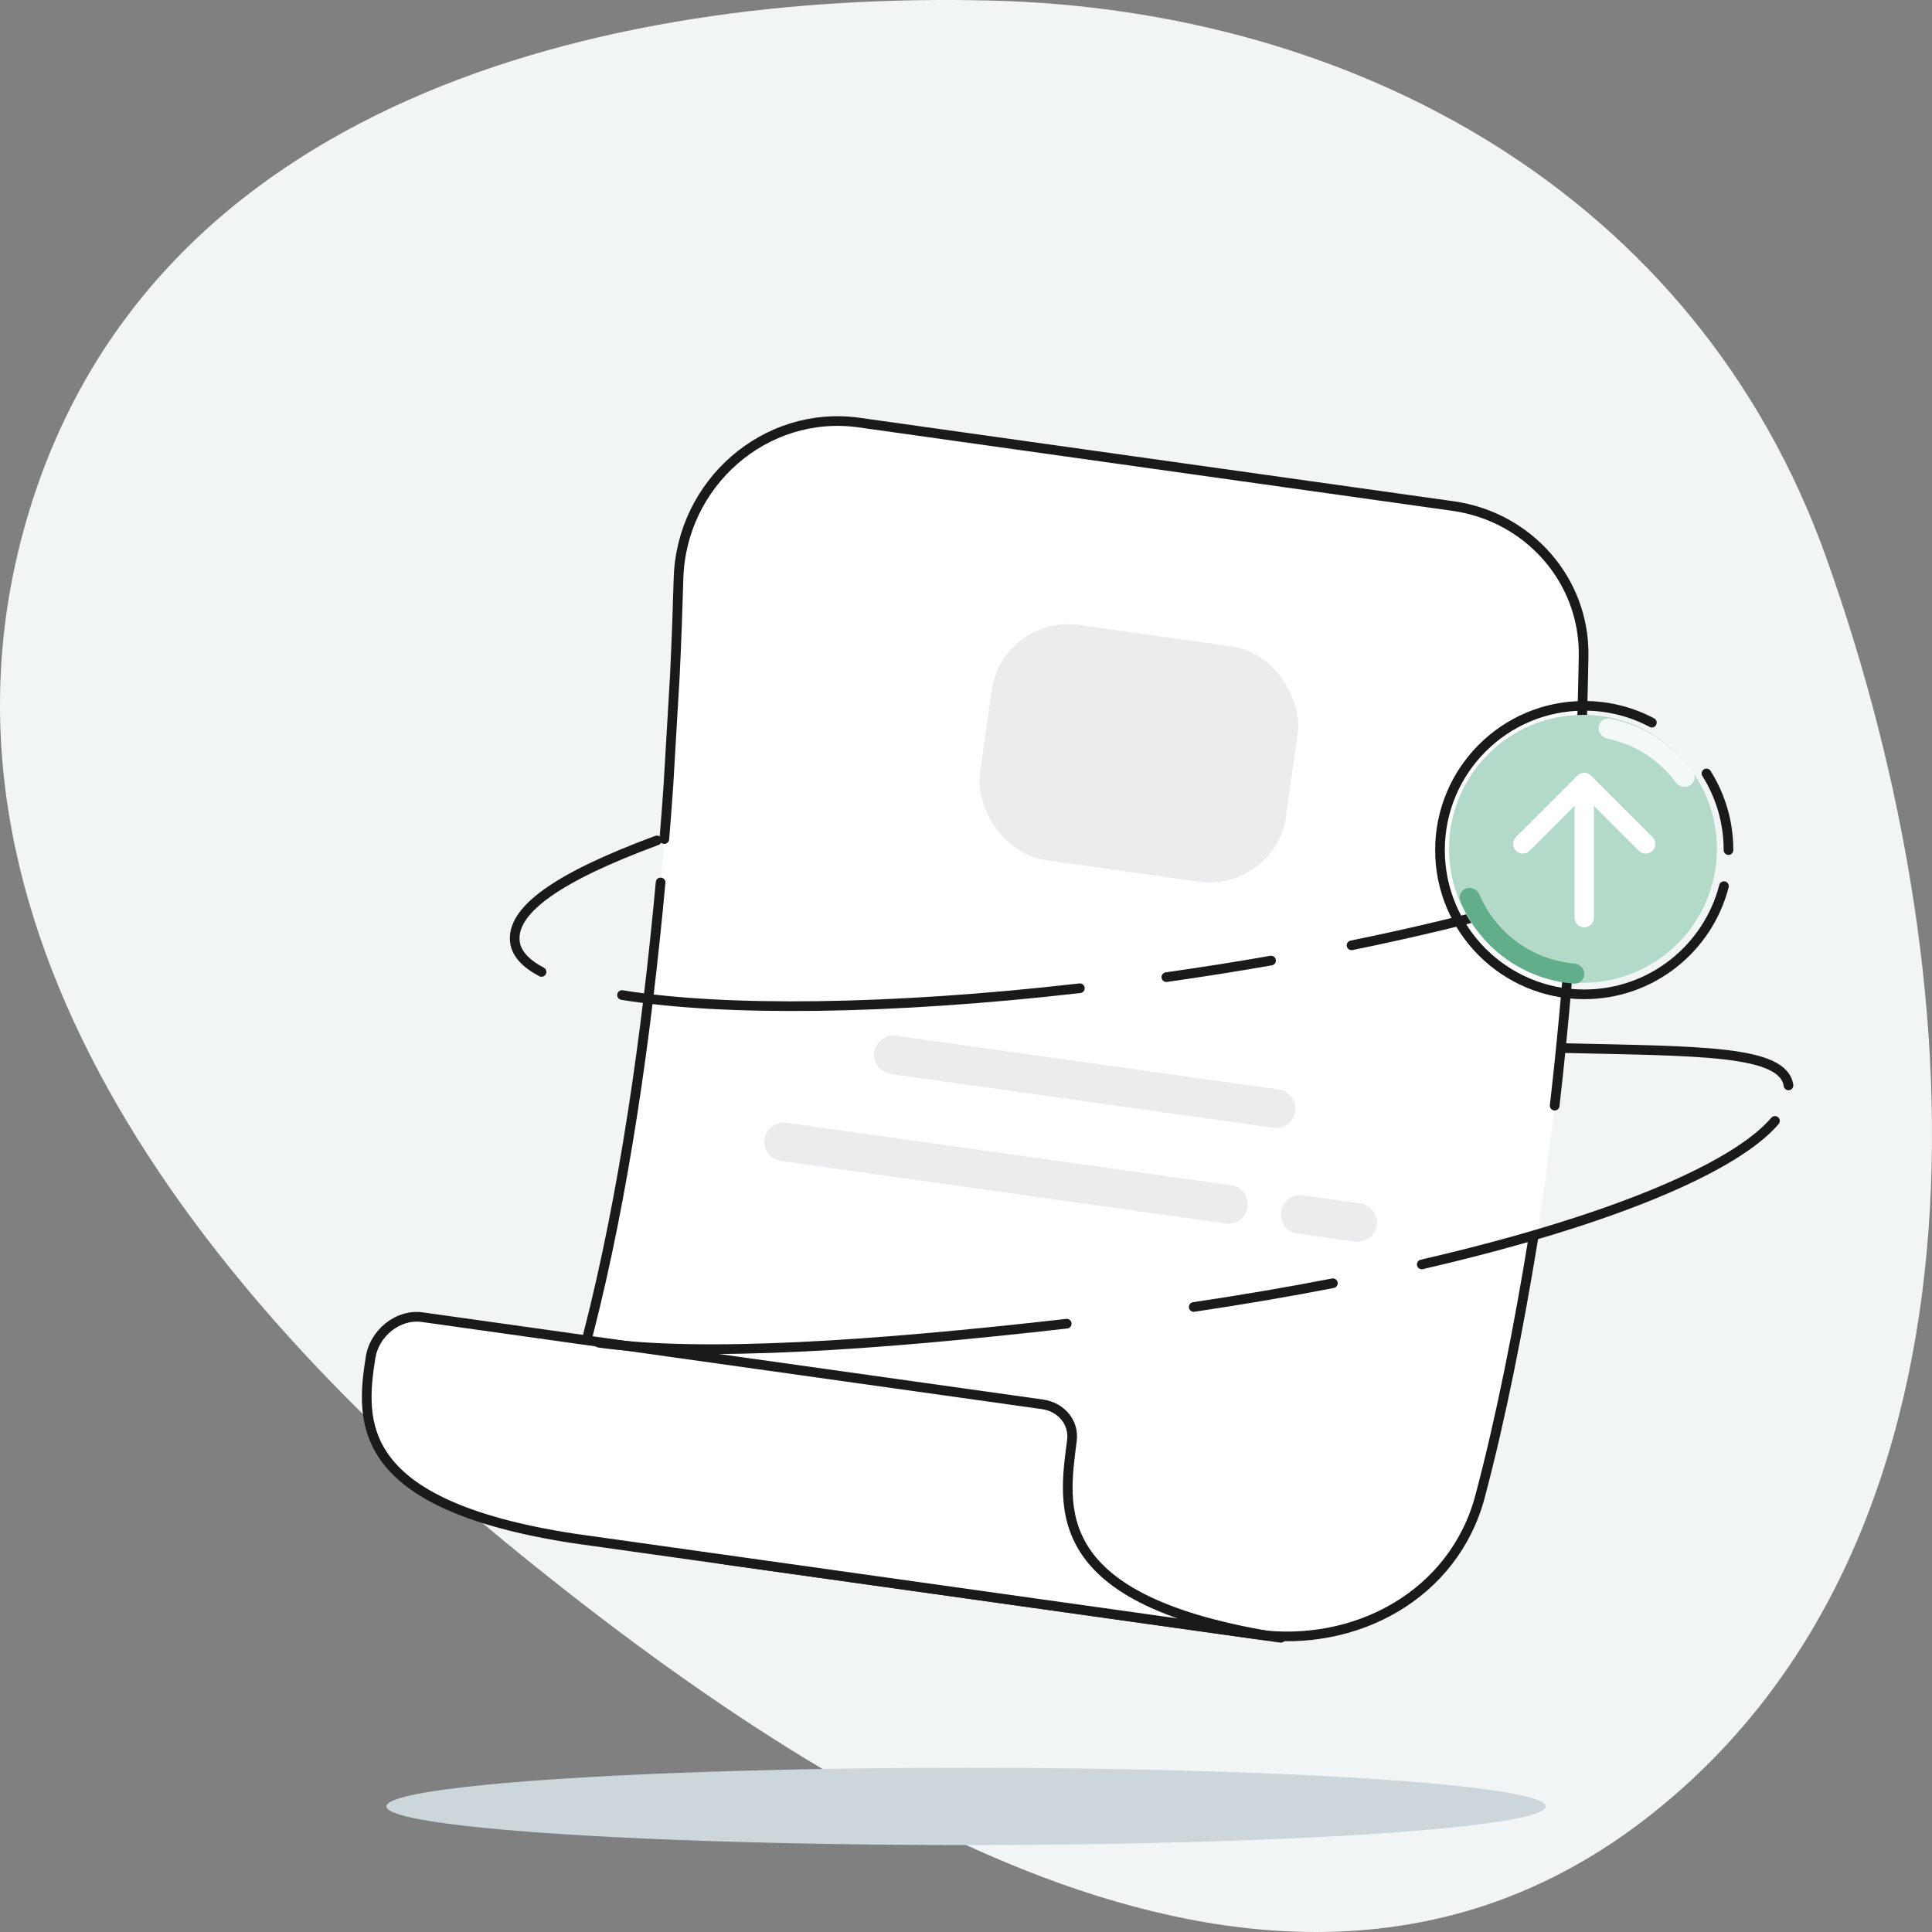 <svg width="200" height="200" viewBox="0 0 200 200" fill="none" xmlns="http://www.w3.org/2000/svg">
<rect x="0" y="0" width="200" height="200" fill="#808080" stroke="none"/>
<path fill-rule="evenodd" clip-rule="evenodd" d="M102.723 0.062C140.076 1.009 175.55 19.937 189.041 57.694C205.301 103.204 206.867 160.396 170.056 188.511C134.233 215.873 88.97 189.388 53.887 160.924C20.887 134.15 -9.882 95.408 3.001 52.974C15.788 10.854 61.815 -0.976 102.723 0.062Z" fill="#F2F5F6"/>
<ellipse cx="100" cy="187" rx="60" ry="4" fill="#CCD6DB"/>
<path d="M60.913 138.012C67.173 113.635 69.609 82.69 70.24 59.89C70.512 50.047 79.194 42.376 88.945 43.747L150.432 52.388C158.215 53.482 164.068 60.053 163.934 67.911C163.524 92.164 161.004 128.28 153.46 154.999C150.6 165.132 140.336 170.634 129.91 169.169L75.339 161.499C64.673 160 58.234 148.444 60.913 138.012Z" fill="white"/>
<path d="M160.94 114.455C162.868 97.718 163.711 81.079 163.934 67.926C164.068 60.068 158.215 53.482 150.432 52.388L88.945 43.747C79.194 42.376 70.511 50.057 70.239 59.9C70.151 63.071 70.029 66.399 69.866 69.845L69.19 81.364C69.063 83.178 68.924 85.012 68.773 86.859M158.714 128.266C157.269 137.103 155.455 146.478 153.214 154.914C150.51 165.089 140.336 170.634 129.91 169.169L75.339 161.499C64.673 160 58.235 148.441 60.914 138.009C64.582 123.724 66.937 107.184 68.385 91.349" stroke="#1A1A1A" stroke-linecap="round"/>
<path d="M92.481 109.199L132.091 114.766" stroke="#ECECEE" stroke-width="4" stroke-linecap="round"/>
<path d="M81.117 118.205L127.164 124.677M140.533 126.555L134.591 125.72" stroke="#ECECEE" stroke-width="4" stroke-linecap="round"/>
<path d="M59.313 159.247C36.701 155.75 37.294 147.194 38.366 140.494C38.764 138.008 41.213 136.001 43.705 136.352L107.923 145.377C109.818 145.643 111.205 147.217 110.965 149.116C110.093 156.011 108.199 165.773 132.593 169.546L59.313 159.247Z" fill="white"/>
<path d="M38.366 140.494L38.86 140.573L38.366 140.494ZM59.313 159.247L59.237 159.741L59.244 159.742L59.313 159.247ZM132.593 169.546L132.524 170.041C132.796 170.079 133.048 169.891 133.088 169.619C133.128 169.347 132.941 169.094 132.67 169.052L132.593 169.546ZM110.965 149.116L110.469 149.053L110.469 149.053L110.965 149.116ZM38.366 140.494L37.872 140.415C37.337 143.763 36.877 147.773 39.557 151.37C42.224 154.947 47.898 157.987 59.237 159.741L59.313 159.247L59.39 158.753C48.116 157.009 42.781 154.022 40.359 150.772C37.951 147.542 38.324 143.924 38.86 140.573L38.366 140.494ZM43.705 136.352L43.636 136.847L107.853 145.872L107.923 145.377L107.992 144.882L43.775 135.857L43.705 136.352ZM132.593 169.546L132.663 169.051L59.383 158.752L59.313 159.247L59.244 159.742L132.524 170.041L132.593 169.546ZM110.965 149.116L110.469 149.053C110.038 152.456 109.3 156.82 111.886 160.775C114.473 164.734 120.282 168.148 132.517 170.04L132.593 169.546L132.67 169.052C120.51 167.171 115.069 163.818 112.723 160.228C110.374 156.635 111.019 152.671 111.461 149.178L110.965 149.116ZM107.923 145.377L107.853 145.872C109.517 146.106 110.67 147.464 110.469 149.053L110.965 149.116L111.461 149.178C111.741 146.97 110.118 145.181 107.992 144.882L107.923 145.377ZM38.366 140.494L38.86 140.573C39.219 138.326 41.442 136.539 43.636 136.847L43.705 136.352L43.775 135.857C40.983 135.464 38.308 137.69 37.872 140.415L38.366 140.494Z" fill="#1A1A1A"/>
<rect x="103.761" y="63.58" width="32" height="24.591" rx="8" transform="rotate(8 103.761 63.58)" fill="#ECECEE"/>
<path d="M123.575 135.298C128.645 134.544 133.452 133.72 137.979 132.841M185.144 112.362C184.598 108.691 175.901 108.831 162 108.5M62 139C72.731 140.494 90.43 139.309 110.427 137.028M147.179 130.892C166.726 126.383 179.613 120.88 183.743 116.037" stroke="#1A1A1A" stroke-linecap="round"/>
<path d="M120.739 101.154C124.44 100.629 128.061 100.055 131.579 99.438M68 87C57.764 90.785 52.839 94.23 53.312 97.562C53.477 98.729 54.427 99.748 56.058 100.614M64.392 103.007C74.951 104.719 92.113 104.556 111.787 102.302M139.912 97.86C150.891 95.623 160.544 93.003 168.037 90.288" stroke="#1A1A1A" stroke-linecap="round"/>
<g clip-path="url(#clip0_2077_2914)">
<path d="M178.933 88C178.933 85.085 178.098 82.365 176.654 80.067M171 74.806C168.912 73.696 166.529 73.067 164 73.067C155.753 73.067 149.067 79.752 149.067 88C149.067 96.247 155.753 102.933 164 102.933C170.958 102.933 176.805 98.174 178.463 91.733" stroke="#1A1A1A" stroke-linecap="round"/>
<ellipse cx="163.867" cy="87.867" rx="13.867" ry="13.867" fill="#B3D9C8"/>
<path d="M163 95C163 95.552 163.448 96 164 96C164.552 96 165 95.552 165 95H164H163ZM164.707 80.293C164.317 79.902 163.683 79.902 163.293 80.293L156.929 86.657C156.538 87.047 156.538 87.68 156.929 88.071C157.319 88.462 157.953 88.462 158.343 88.071L164 82.414L169.657 88.071C170.047 88.462 170.681 88.462 171.071 88.071C171.462 87.68 171.462 87.047 171.071 86.657L164.707 80.293ZM164 95H165V81H164H163V95H164Z" fill="white"/>
<path d="M164 100.827C164 101.401 163.534 101.871 162.961 101.828C160.401 101.635 157.937 100.735 155.849 99.218C153.762 97.701 152.144 95.636 151.17 93.261C150.952 92.73 151.255 92.141 151.801 91.964C152.347 91.786 152.93 92.087 153.155 92.616C153.988 94.574 155.34 96.277 157.072 97.536C158.804 98.794 160.841 99.553 162.961 99.741C163.533 99.791 164 100.252 164 100.827Z" fill="#62AE8B"/>
<path d="M165.494 75.261C165.561 74.69 166.079 74.278 166.643 74.388C168.358 74.721 169.998 75.376 171.476 76.321C172.953 77.266 174.234 78.482 175.255 79.9C175.591 80.366 175.433 81.009 174.943 81.309C174.453 81.608 173.816 81.451 173.475 80.989C172.623 79.837 171.566 78.848 170.354 78.073C169.143 77.297 167.802 76.752 166.399 76.46C165.837 76.343 165.427 75.831 165.494 75.261Z" fill="#F2F9F6"/>
</g>
<defs>
<clipPath id="clip0_2077_2914">
<rect width="32" height="32" fill="white" transform="translate(148 72)"/>
</clipPath>
</defs>
</svg>
